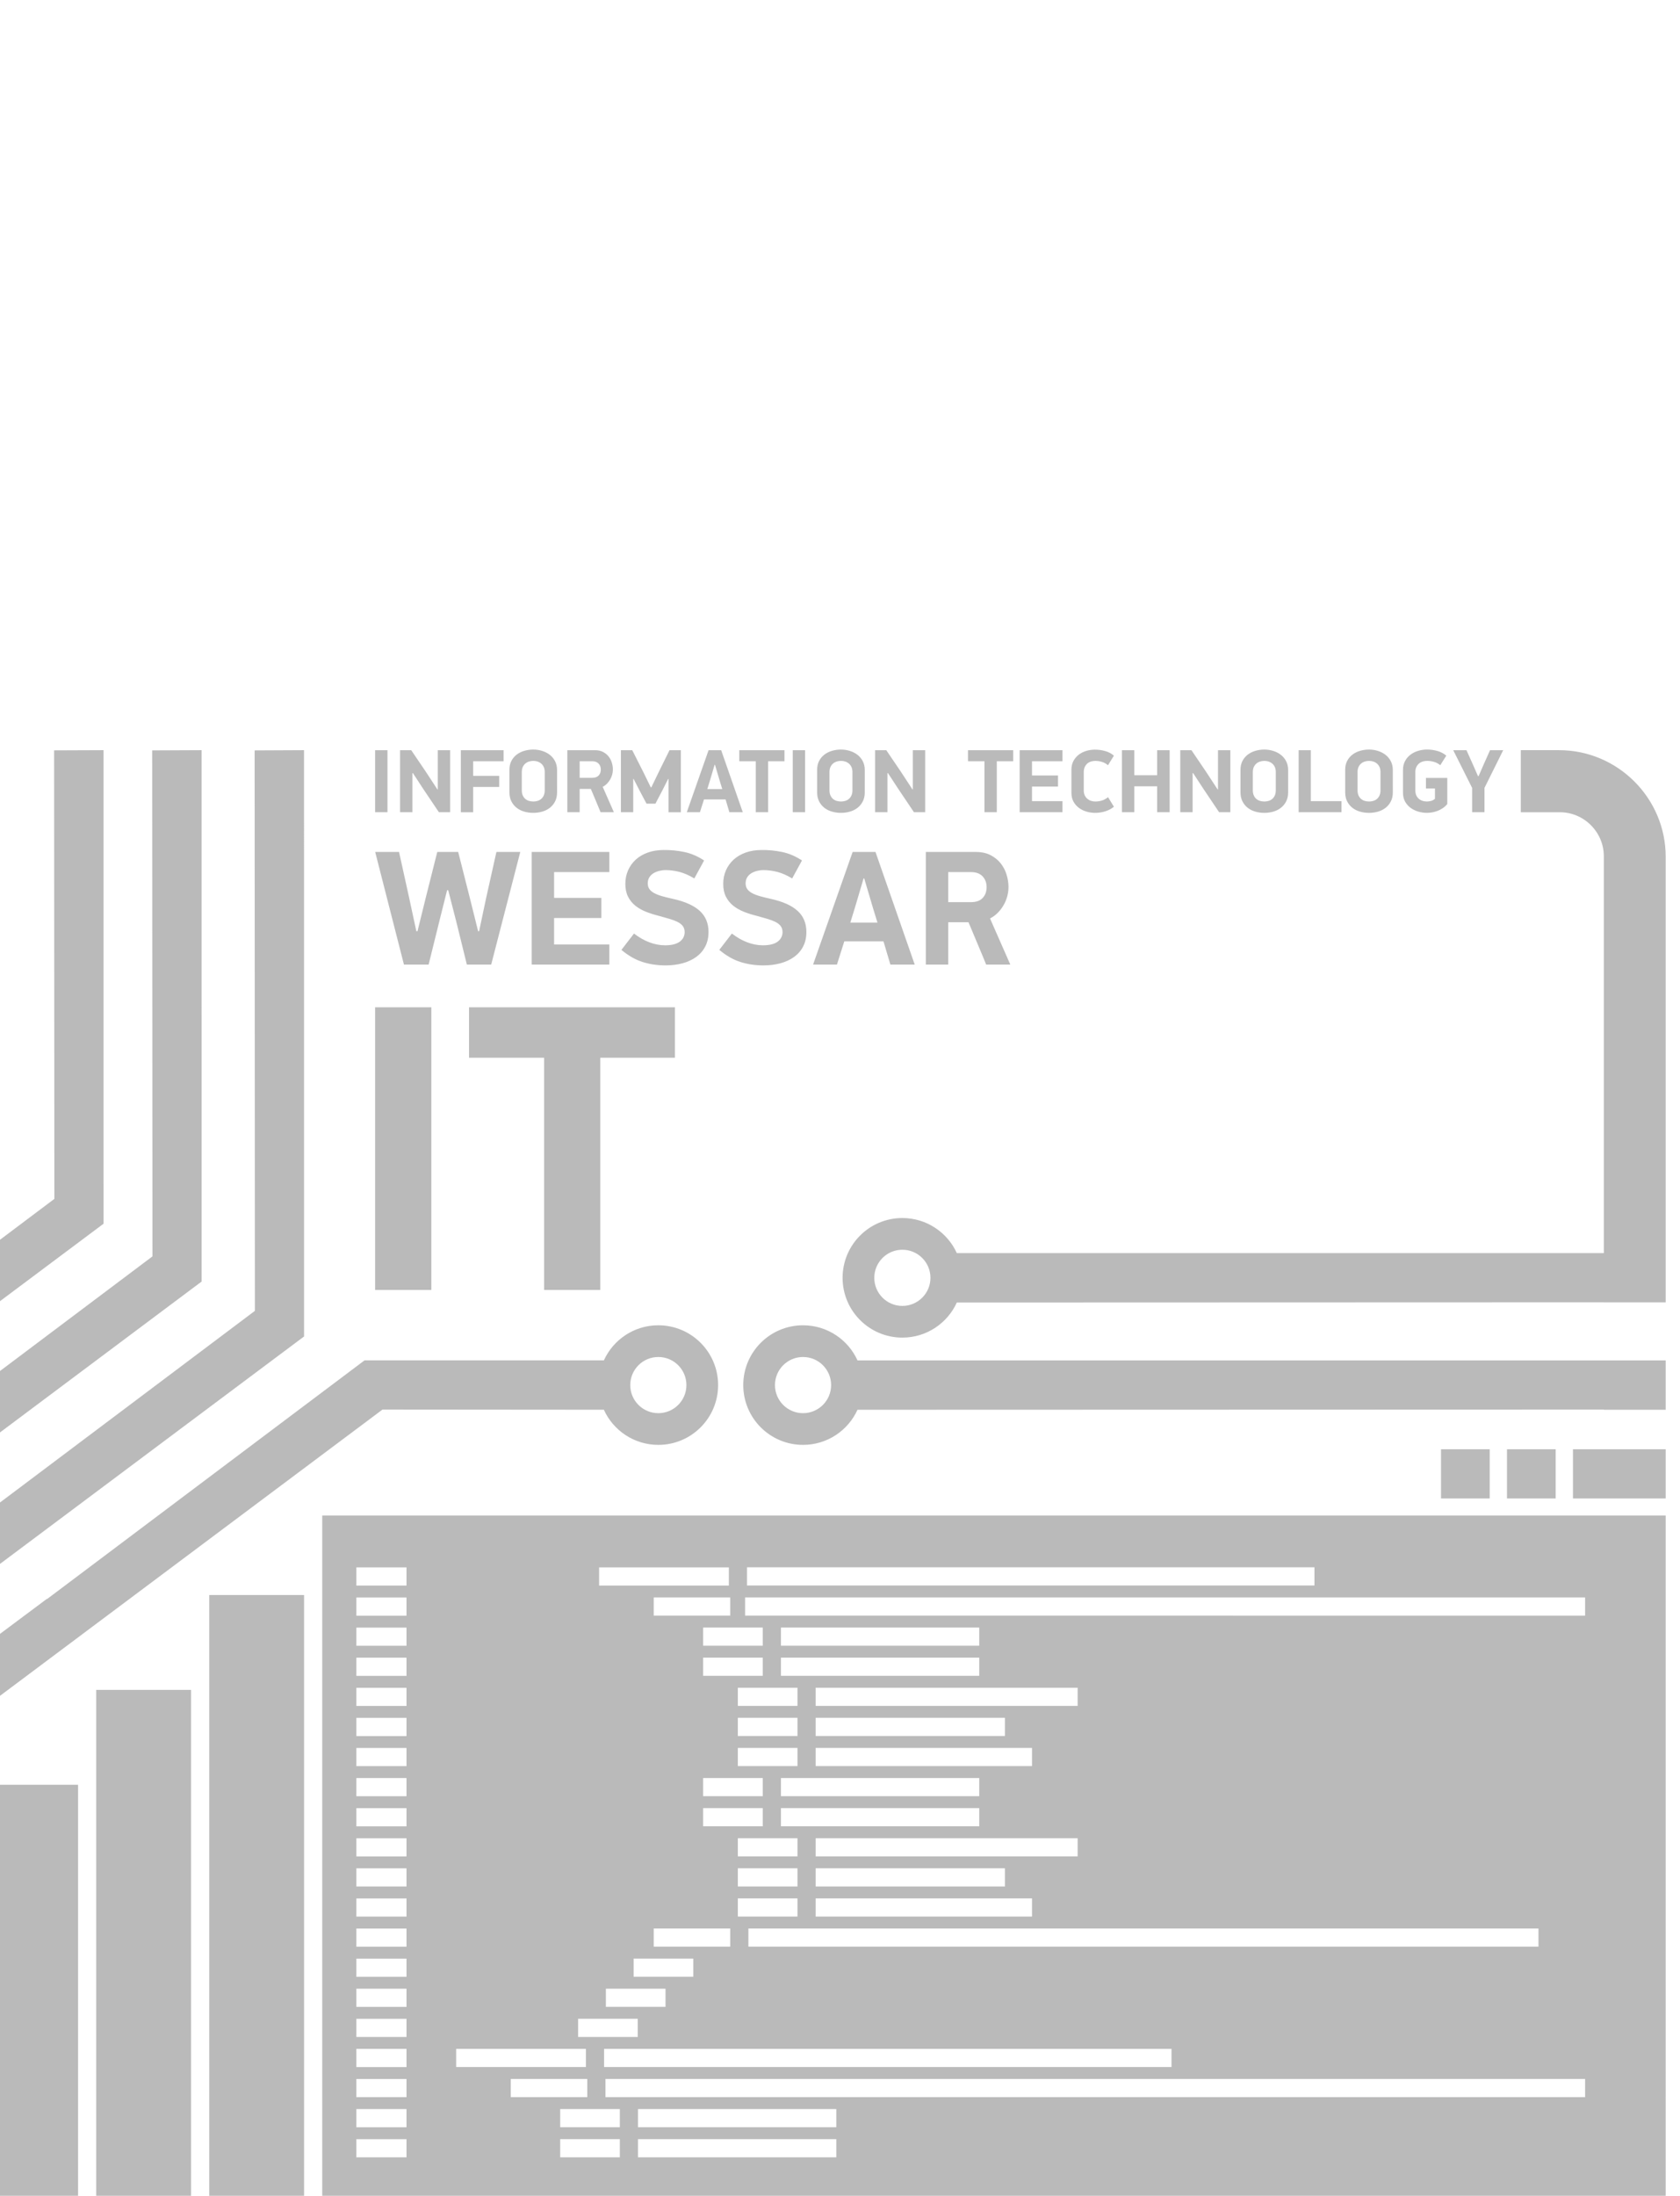 <?xml version="1.0" encoding="UTF-8" standalone="no"?>
<!-- Created with Inkscape (http://www.inkscape.org/) -->

<svg
   xmlns:dc="http://purl.org/dc/elements/1.1/"
   xmlns:cc="http://creativecommons.org/ns#"
   xmlns:rdf="http://www.w3.org/1999/02/22-rdf-syntax-ns#"
   xmlns:svg="http://www.w3.org/2000/svg"
   xmlns="http://www.w3.org/2000/svg"
   xmlns:sodipodi="http://sodipodi.sourceforge.net/DTD/sodipodi-0.dtd"
   xmlns:inkscape="http://www.inkscape.org/namespaces/inkscape"
   width="300"
   height="392"
   viewBox="0 0 79.375 103.717"
   version="1.1"
   id="svg8"
   inkscape:version="0.92.1 r15371"
   sodipodi:docname="Проекты-03.svg">
  <defs
     id="defs2" />
  <sodipodi:namedview
     id="base"
     pagecolor="#ffffff"
     bordercolor="#666666"
     borderopacity="1.0"
     inkscape:pageopacity="0.0"
     inkscape:pageshadow="2"
     inkscape:zoom="0.35"
     inkscape:cx="902.85714"
     inkscape:cy="585.71429"
     inkscape:document-units="mm"
     inkscape:current-layer="g4458"
     showgrid="false"
     units="px"
     inkscape:window-width="1039"
     inkscape:window-height="792"
     inkscape:window-x="-9"
     inkscape:window-y="0"
     inkscape:window-maximized="0" />
  <g
     inkscape:label="Layer 1"
     inkscape:groupmode="layer"
     id="layer1"
     transform="translate(0,-193.283)">
    <g
       id="g721"
       transform="matrix(0.265,0,0,0.265,525.512,134.301)">
      <g
         id="g4458"
         transform="translate(-1235.562,-815.704)">
        <g
           id="Layer1004"
           transform="matrix(1.132,0,0,1.132,-1034.45,802.563)">
          <path
             inkscape:connector-curvature="0"
             id="path4430"
             style="fill:none"
             d="M 250.772,208.839 V 554.925 H 515.836 V 208.839 Z" />
          <path
             inkscape:connector-curvature="0"
             id="path4432"
             style="fill:#BABABA;fill-rule:evenodd"
             d="m 498.974,554.925 h -9.094 -9.169 -176.473 v -92.101 -15.97 h 211.597 v 43.365 47.844 0.073 l -0.004,0.31 h 0.004 v 16.479 H 499.048 Z M 395.611,400.019 c -5.2,0 -9.415,4.215 -9.415,9.415 0,5.2 4.215,9.415 9.415,9.415 3.814,0 7.097,-2.266 8.577,-5.526 L 506.091,413.289 v 0.007 h 9.745 v -70.158 c 0,-9.233 -7.555,-16.788 -16.788,-16.788 h -6.032 v 9.773 h 6.14 c 3.816,0 6.936,3.122 6.936,6.937 v 62.484 H 404.188 c -1.48,-3.259 -4.764,-5.525 -8.577,-5.525 z m 0,4.993 c -2.442,0 -4.423,1.98 -4.423,4.422 0,2.443 1.981,4.423 4.423,4.423 2.443,0 4.423,-1.98 4.423,-4.423 0,-2.442 -1.98,-4.422 -4.423,-4.422 z m 90.76,-74.576 0.823,-1.9 0.978,-2.183 h 2.07 l -2.949,5.941 v 3.828 H 485.35 v -3.828 l -2.978,-5.941 h 2.085 l 1.007,2.24 0.808,1.843 z m -4.935,4.395 c -0.218,0.265 -0.46,0.485 -0.723,0.659 -0.264,0.175 -0.539,0.317 -0.822,0.425 -0.284,0.108 -0.571,0.187 -0.858,0.234 -0.289,0.047 -0.56,0.071 -0.816,0.071 -0.454,0 -0.905,-0.067 -1.354,-0.199 -0.448,-0.132 -0.851,-0.329 -1.205,-0.588 -0.353,-0.26 -0.644,-0.586 -0.865,-0.979 -0.222,-0.391 -0.333,-0.853 -0.333,-1.383 v -3.616 c 0,-0.519 0.107,-0.981 0.319,-1.381 0.213,-0.401 0.497,-0.738 0.851,-1.007 0.354,-0.269 0.759,-0.473 1.212,-0.61 0.455,-0.137 0.922,-0.206 1.404,-0.206 0.568,0 1.121,0.078 1.659,0.234 0.539,0.155 0.997,0.399 1.375,0.73 l -0.949,1.503 c -0.302,-0.256 -0.638,-0.432 -1.007,-0.532 -0.369,-0.1 -0.719,-0.149 -1.05,-0.149 -0.226,0 -0.451,0.032 -0.673,0.093 -0.223,0.06 -0.42,0.164 -0.595,0.304 -0.175,0.141 -0.32,0.326 -0.433,0.553 -0.113,0.225 -0.17,0.501 -0.17,0.823 v 2.85 c 0,0.32 0.053,0.593 0.156,0.816 0.103,0.221 0.241,0.405 0.411,0.545 0.17,0.141 0.364,0.246 0.582,0.312 0.218,0.066 0.44,0.1 0.666,0.1 0.189,0 0.396,-0.026 0.617,-0.078 0.222,-0.052 0.442,-0.168 0.659,-0.347 v -1.631 h -1.418 v -1.659 h 3.36 z m -8.578,-1.828 c 0,0.527 -0.1,0.993 -0.298,1.389 -0.198,0.397 -0.466,0.734 -0.806,1.007 -0.34,0.274 -0.741,0.481 -1.196,0.617 -0.458,0.137 -0.941,0.206 -1.451,0.206 -0.51,0 -0.994,-0.069 -1.451,-0.206 -0.457,-0.136 -0.856,-0.342 -1.196,-0.617 -0.341,-0.274 -0.608,-0.61 -0.806,-1.007 -0.198,-0.397 -0.298,-0.861 -0.298,-1.389 v -3.587 c 0,-0.52 0.104,-0.979 0.312,-1.376 0.208,-0.396 0.485,-0.728 0.834,-0.992 0.349,-0.263 0.751,-0.464 1.202,-0.596 0.453,-0.132 0.92,-0.198 1.402,-0.198 0.482,0 0.947,0.071 1.401,0.213 0.454,0.141 0.854,0.347 1.203,0.617 0.349,0.269 0.626,0.606 0.834,1.007 0.208,0.401 0.312,0.863 0.312,1.383 z m -1.942,-3.19 c 0,-0.322 -0.053,-0.594 -0.156,-0.816 -0.103,-0.222 -0.242,-0.404 -0.412,-0.545 -0.17,-0.141 -0.361,-0.246 -0.574,-0.312 -0.213,-0.066 -0.432,-0.1 -0.659,-0.1 -0.227,0 -0.449,0.033 -0.666,0.1 -0.217,0.066 -0.411,0.171 -0.581,0.312 -0.169,0.141 -0.307,0.324 -0.411,0.545 -0.103,0.223 -0.156,0.495 -0.156,0.816 v 2.85 c 0,0.32 0.053,0.595 0.156,0.822 0.103,0.225 0.241,0.412 0.411,0.553 0.17,0.141 0.364,0.243 0.581,0.304 0.218,0.061 0.439,0.093 0.666,0.093 0.227,0 0.447,-0.031 0.659,-0.093 0.213,-0.061 0.405,-0.163 0.574,-0.304 0.171,-0.141 0.308,-0.327 0.412,-0.553 0.103,-0.226 0.156,-0.501 0.156,-0.822 z m -12.889,6.309 v -9.769 h 1.914 v 8.024 h 4.835 v 1.744 z m -1.659,-3.119 c 0,0.527 -0.1,0.993 -0.297,1.389 -0.198,0.397 -0.466,0.734 -0.806,1.007 -0.34,0.274 -0.741,0.481 -1.196,0.617 -0.458,0.137 -0.941,0.206 -1.451,0.206 -0.51,0 -0.994,-0.069 -1.451,-0.206 -0.457,-0.136 -0.856,-0.342 -1.196,-0.617 -0.341,-0.274 -0.608,-0.61 -0.806,-1.007 -0.198,-0.397 -0.297,-0.861 -0.297,-1.389 v -3.587 c 0,-0.52 0.104,-0.979 0.312,-1.376 0.208,-0.396 0.485,-0.728 0.834,-0.992 0.349,-0.263 0.751,-0.464 1.202,-0.596 0.453,-0.132 0.92,-0.198 1.402,-0.198 0.482,0 0.947,0.071 1.401,0.213 0.454,0.141 0.854,0.347 1.203,0.617 0.349,0.269 0.626,0.606 0.834,1.007 0.208,0.401 0.312,0.863 0.312,1.383 z m -1.942,-3.19 c 0,-0.322 -0.053,-0.594 -0.156,-0.816 -0.103,-0.222 -0.242,-0.404 -0.412,-0.545 -0.17,-0.141 -0.361,-0.246 -0.574,-0.312 -0.213,-0.066 -0.432,-0.1 -0.66,-0.1 -0.227,0 -0.449,0.033 -0.666,0.1 -0.218,0.066 -0.411,0.171 -0.582,0.312 -0.169,0.141 -0.307,0.324 -0.411,0.545 -0.103,0.223 -0.156,0.495 -0.156,0.816 v 2.85 c 0,0.32 0.053,0.595 0.156,0.822 0.103,0.225 0.241,0.412 0.411,0.553 0.17,0.141 0.364,0.243 0.582,0.304 0.218,0.061 0.439,0.093 0.666,0.093 0.227,0 0.447,-0.031 0.66,-0.093 0.213,-0.061 0.405,-0.163 0.574,-0.304 0.171,-0.141 0.308,-0.327 0.412,-0.553 0.103,-0.226 0.156,-0.501 0.156,-0.822 z m -13.102,0.156 v 6.153 h -1.942 v -9.769 h 1.758 l 2.268,3.346 1.858,2.835 h 0.057 v -6.182 h 1.942 v 9.769 h -1.767 l -2.477,-3.687 -1.612,-2.466 z m -5.587,6.153 v -4.084 h -3.601 v 4.084 h -1.942 v -9.769 h 1.942 v 3.942 h 3.601 v -3.942 h 1.971 v 9.769 z m -7.742,-7.401 c -0.302,-0.256 -0.628,-0.433 -0.978,-0.532 -0.349,-0.1 -0.691,-0.149 -1.022,-0.149 -0.218,0 -0.435,0.032 -0.652,0.093 -0.217,0.061 -0.412,0.164 -0.582,0.304 -0.17,0.141 -0.31,0.327 -0.419,0.553 -0.107,0.226 -0.163,0.501 -0.163,0.823 v 2.85 c 0,0.32 0.055,0.594 0.163,0.816 0.107,0.222 0.251,0.404 0.425,0.545 0.175,0.141 0.369,0.246 0.582,0.312 0.213,0.066 0.427,0.1 0.645,0.1 0.331,0 0.664,-0.049 1,-0.142 0.336,-0.094 0.673,-0.274 1.014,-0.539 l 0.921,1.502 c -0.359,0.303 -0.799,0.539 -1.318,0.709 -0.52,0.17 -1.068,0.256 -1.645,0.256 -0.463,0 -0.917,-0.067 -1.361,-0.199 -0.443,-0.132 -0.841,-0.329 -1.191,-0.588 -0.348,-0.26 -0.634,-0.586 -0.851,-0.979 -0.217,-0.392 -0.326,-0.853 -0.326,-1.383 v -3.658 c 0,-0.52 0.106,-0.977 0.319,-1.369 0.212,-0.392 0.492,-0.721 0.836,-0.985 0.344,-0.264 0.741,-0.463 1.184,-0.595 0.444,-0.132 0.898,-0.198 1.361,-0.198 0.567,0 1.114,0.075 1.638,0.226 0.524,0.15 0.976,0.392 1.353,0.723 z m -13.91,-2.368 h 6.735 v 1.743 h -4.792 v 2.241 h 4.098 v 1.744 h -4.098 v 2.297 h 4.792 v 1.744 h -6.735 z m -3.601,1.743 v 8.026 h -1.942 v -8.026 h -2.595 v -1.743 h 7.118 v 1.743 z m -17.223,1.873 v 6.153 h -1.942 v -9.769 h 1.758 l 2.268,3.346 1.858,2.835 h 0.057 v -6.182 h 1.942 v 9.769 h -1.767 l -2.477,-3.687 -1.612,-2.466 z m -3.573,3.034 c 0,0.527 -0.1,0.993 -0.297,1.389 -0.198,0.397 -0.466,0.734 -0.806,1.007 -0.34,0.274 -0.741,0.481 -1.196,0.617 -0.458,0.137 -0.941,0.206 -1.451,0.206 -0.51,0 -0.994,-0.069 -1.451,-0.206 -0.457,-0.136 -0.856,-0.342 -1.196,-0.617 -0.341,-0.274 -0.608,-0.61 -0.806,-1.007 -0.198,-0.397 -0.297,-0.861 -0.297,-1.389 v -3.587 c 0,-0.52 0.104,-0.979 0.312,-1.376 0.208,-0.396 0.485,-0.728 0.834,-0.992 0.349,-0.263 0.751,-0.464 1.202,-0.596 0.453,-0.132 0.92,-0.198 1.402,-0.198 0.482,0 0.947,0.071 1.401,0.213 0.454,0.141 0.854,0.347 1.203,0.617 0.349,0.269 0.626,0.606 0.834,1.007 0.208,0.401 0.312,0.863 0.312,1.382 z m -1.942,-3.19 c 0,-0.322 -0.053,-0.594 -0.156,-0.816 -0.103,-0.222 -0.242,-0.404 -0.412,-0.545 -0.17,-0.141 -0.361,-0.246 -0.574,-0.312 -0.213,-0.066 -0.432,-0.1 -0.66,-0.1 -0.227,0 -0.449,0.033 -0.666,0.1 -0.218,0.066 -0.411,0.171 -0.582,0.312 -0.169,0.141 -0.307,0.324 -0.411,0.545 -0.103,0.222 -0.156,0.495 -0.156,0.816 v 2.85 c 0,0.32 0.053,0.595 0.156,0.822 0.103,0.225 0.241,0.412 0.411,0.553 0.17,0.141 0.364,0.243 0.582,0.304 0.217,0.061 0.439,0.093 0.666,0.093 0.227,0 0.447,-0.031 0.66,-0.093 0.213,-0.061 0.405,-0.163 0.574,-0.304 0.171,-0.141 0.308,-0.327 0.412,-0.553 0.103,-0.226 0.156,-0.501 0.156,-0.822 z m -7.458,-3.46 v 9.769 h -1.942 v -9.769 z m -5.827,1.744 v 8.026 H 372.52 v -8.026 h -2.595 v -1.744 h 7.118 v 1.744 z m -6.693,6.012 h -3.402 l -0.638,2.014 h -2.07 l 3.431,-9.769 h 1.984 l 3.403,9.769 h -2.112 z m -2.878,-1.63 h 2.354 l -0.383,-1.248 -0.765,-2.58 h -0.058 l -0.751,2.539 z m -6.167,-1.602 -0.905,1.8 -1.103,2.099 h -1.399 l -1.09,-2.056 -0.947,-1.843 h -0.057 v 5.246 h -1.942 v -9.769 h 1.786 l 1.744,3.445 1.177,2.411 h 0.085 l 1.191,-2.467 1.673,-3.388 h 1.786 v 9.769 h -1.942 v -5.246 z m -11.528,-4.523 c 0.492,0 0.915,0.092 1.269,0.276 0.354,0.183 0.648,0.423 0.879,0.716 0.231,0.292 0.402,0.621 0.51,0.985 0.108,0.364 0.163,0.721 0.163,1.07 0,0.256 -0.035,0.518 -0.106,0.787 -0.071,0.269 -0.176,0.525 -0.312,0.766 -0.137,0.24 -0.305,0.463 -0.503,0.666 -0.198,0.202 -0.424,0.371 -0.68,0.503 l 1.758,3.998 h -2.099 c -0.038,-0.104 -0.098,-0.253 -0.178,-0.447 -0.08,-0.192 -0.171,-0.409 -0.269,-0.645 -0.099,-0.235 -0.203,-0.486 -0.311,-0.744 -0.108,-0.26 -0.213,-0.508 -0.312,-0.744 -0.1,-0.236 -0.189,-0.453 -0.269,-0.645 -0.08,-0.194 -0.144,-0.342 -0.191,-0.447 h -1.759 v 3.672 h -1.942 v -9.769 z m -2.411,4.352 h 1.972 c 0.454,0 0.793,-0.121 1.02,-0.364 0.225,-0.241 0.341,-0.552 0.341,-0.933 0,-0.381 -0.117,-0.695 -0.347,-0.941 -0.232,-0.248 -0.571,-0.372 -1.014,-0.372 h -1.972 z m -3.558,2.298 c 0,0.527 -0.1,0.993 -0.298,1.389 -0.198,0.397 -0.466,0.734 -0.806,1.007 -0.34,0.274 -0.741,0.481 -1.196,0.617 -0.458,0.137 -0.941,0.206 -1.451,0.206 -0.51,0 -0.994,-0.069 -1.451,-0.206 -0.457,-0.136 -0.856,-0.342 -1.196,-0.617 -0.341,-0.274 -0.608,-0.61 -0.806,-1.007 -0.198,-0.397 -0.298,-0.861 -0.298,-1.389 v -3.587 c 0,-0.52 0.104,-0.979 0.312,-1.376 0.208,-0.396 0.485,-0.728 0.834,-0.992 0.349,-0.263 0.751,-0.464 1.202,-0.596 0.453,-0.132 0.92,-0.198 1.402,-0.198 0.482,0 0.947,0.071 1.401,0.213 0.454,0.141 0.854,0.347 1.203,0.617 0.349,0.269 0.626,0.606 0.834,1.007 0.208,0.401 0.312,0.863 0.312,1.382 z m -1.942,-3.19 c 0,-0.322 -0.053,-0.594 -0.156,-0.816 -0.103,-0.222 -0.242,-0.404 -0.412,-0.545 -0.17,-0.141 -0.361,-0.246 -0.574,-0.312 -0.213,-0.066 -0.432,-0.1 -0.659,-0.1 -0.227,0 -0.449,0.033 -0.666,0.1 -0.217,0.066 -0.411,0.171 -0.581,0.312 -0.169,0.141 -0.307,0.324 -0.411,0.545 -0.103,0.222 -0.156,0.495 -0.156,0.816 v 2.85 c 0,0.32 0.053,0.595 0.156,0.822 0.103,0.225 0.241,0.412 0.411,0.553 0.17,0.141 0.364,0.243 0.581,0.304 0.218,0.061 0.439,0.093 0.666,0.093 0.227,0 0.447,-0.031 0.659,-0.093 0.213,-0.061 0.405,-0.163 0.574,-0.304 0.171,-0.141 0.308,-0.327 0.412,-0.553 0.103,-0.226 0.156,-0.501 0.156,-0.822 z m -11.273,0.582 h 4.098 v 1.744 h -4.098 v 3.985 h -1.942 v -9.769 h 6.735 v 1.744 h -4.792 z m -9.571,-0.425 v 6.153 h -1.942 v -9.769 h 1.758 l 2.268,3.346 1.858,2.835 h 0.057 v -6.182 h 1.942 v 9.769 h -1.767 l -2.477,-3.687 -1.612,-2.466 z m -3.927,-3.616 v 9.769 h -1.942 v -9.769 z m 9.391,22.05 -1.26,5.044 -1.648,6.663 h -3.887 l -4.529,-17.729 h 3.757 l 1.544,6.999 1.183,5.481 h 0.18 l 1.364,-5.532 1.75,-6.949 h 3.295 l 1.852,7.308 1.287,5.173 h 0.155 l 1.105,-5.223 1.621,-7.257 h 3.758 l -4.581,17.729 h -3.834 l -1.648,-6.69 -1.287,-5.018 z m 13.329,-6.022 h 12.225 v 3.165 h -8.699 v 4.066 h 7.437 v 3.164 h -7.437 v 4.169 h 8.699 v 3.165 h -12.225 z m 27.844,12.609 c 0,0.859 -0.171,1.616 -0.513,2.278 -0.343,0.659 -0.821,1.209 -1.428,1.646 -0.609,0.438 -1.326,0.769 -2.149,0.992 -0.823,0.223 -1.715,0.334 -2.676,0.334 -1.287,0 -2.496,-0.18 -3.627,-0.54 -1.133,-0.361 -2.239,-0.995 -3.321,-1.903 l 1.982,-2.574 c 0.772,0.601 1.575,1.059 2.404,1.377 0.833,0.317 1.661,0.475 2.485,0.475 0.566,0 1.046,-0.056 1.442,-0.168 0.394,-0.11 0.711,-0.264 0.951,-0.464 0.241,-0.196 0.417,-0.419 0.528,-0.667 0.111,-0.249 0.167,-0.502 0.167,-0.76 0,-0.394 -0.099,-0.721 -0.296,-0.978 -0.197,-0.258 -0.481,-0.476 -0.848,-0.657 -0.371,-0.179 -0.807,-0.343 -1.314,-0.489 -0.505,-0.145 -1.068,-0.304 -1.685,-0.476 -0.687,-0.171 -1.343,-0.381 -1.969,-0.63 -0.626,-0.249 -1.181,-0.567 -1.66,-0.951 -0.48,-0.387 -0.863,-0.859 -1.144,-1.417 -0.285,-0.558 -0.425,-1.231 -0.425,-2.02 0,-0.773 0.144,-1.484 0.433,-2.136 0.292,-0.652 0.695,-1.215 1.213,-1.685 0.519,-0.472 1.155,-0.842 1.896,-1.108 0.743,-0.264 1.571,-0.399 2.48,-0.399 1.08,-0.017 2.162,0.086 3.242,0.31 1.081,0.223 2.128,0.667 3.14,1.337 l -1.543,2.831 c -0.823,-0.497 -1.604,-0.84 -2.341,-1.029 -0.738,-0.188 -1.467,-0.283 -2.188,-0.283 -0.342,0 -0.681,0.044 -1.016,0.129 -0.336,0.086 -0.635,0.211 -0.901,0.374 -0.265,0.163 -0.481,0.377 -0.645,0.643 -0.162,0.266 -0.243,0.58 -0.243,0.94 0,0.36 0.091,0.664 0.27,0.913 0.18,0.249 0.442,0.463 0.789,0.644 0.343,0.18 0.759,0.339 1.249,0.476 0.494,0.137 1.047,0.273 1.667,0.411 1.874,0.412 3.277,1.039 4.203,1.879 0.931,0.841 1.393,1.956 1.393,3.345 z m 15.416,0 c 0,0.859 -0.172,1.616 -0.514,2.278 -0.342,0.659 -0.82,1.209 -1.428,1.646 -0.609,0.438 -1.326,0.769 -2.149,0.992 -0.823,0.223 -1.714,0.334 -2.677,0.334 -1.286,0 -2.495,-0.18 -3.627,-0.54 -1.132,-0.361 -2.238,-0.995 -3.32,-1.903 l 1.982,-2.574 c 0.772,0.601 1.574,1.059 2.405,1.377 0.831,0.317 1.661,0.475 2.485,0.475 0.565,0 1.045,-0.056 1.441,-0.168 0.393,-0.11 0.711,-0.264 0.951,-0.464 0.241,-0.196 0.416,-0.419 0.527,-0.667 0.112,-0.249 0.169,-0.502 0.169,-0.76 0,-0.394 -0.101,-0.721 -0.297,-0.978 -0.197,-0.258 -0.481,-0.476 -0.85,-0.657 -0.369,-0.179 -0.805,-0.343 -1.311,-0.489 -0.506,-0.145 -1.069,-0.304 -1.685,-0.476 -0.689,-0.171 -1.345,-0.381 -1.971,-0.63 -0.624,-0.249 -1.18,-0.567 -1.659,-0.951 -0.481,-0.387 -0.863,-0.859 -1.145,-1.417 -0.284,-0.558 -0.424,-1.231 -0.424,-2.02 0,-0.773 0.144,-1.484 0.432,-2.136 0.292,-0.652 0.696,-1.215 1.214,-1.685 0.52,-0.472 1.155,-0.842 1.896,-1.108 0.742,-0.264 1.57,-0.399 2.479,-0.399 1.082,-0.017 2.163,0.086 3.243,0.31 1.081,0.223 2.127,0.667 3.139,1.337 l -1.543,2.831 c -0.824,-0.497 -1.605,-0.84 -2.342,-1.029 -0.738,-0.188 -1.467,-0.283 -2.188,-0.283 -0.342,0 -0.681,0.044 -1.017,0.129 -0.333,0.086 -0.633,0.211 -0.9,0.374 -0.265,0.163 -0.479,0.377 -0.643,0.643 -0.163,0.266 -0.243,0.58 -0.243,0.94 0,0.36 0.09,0.664 0.269,0.913 0.18,0.249 0.441,0.463 0.788,0.644 0.344,0.18 0.76,0.339 1.249,0.476 0.495,0.137 1.047,0.273 1.668,0.411 1.874,0.412 3.277,1.039 4.203,1.879 0.932,0.841 1.394,1.956 1.394,3.345 z m 12.146,1.466 h -6.175 l -1.158,3.654 h -3.757 l 6.228,-17.729 h 3.602 l 6.177,17.729 h -3.833 z m -5.224,-2.958 h 4.272 l -0.695,-2.265 -1.388,-4.684 h -0.104 l -1.364,4.607 z m 19.79,-11.117 c 0.892,0 1.661,0.167 2.304,0.502 0.643,0.334 1.175,0.766 1.595,1.298 0.419,0.533 0.73,1.128 0.926,1.789 0.197,0.66 0.296,1.305 0.296,1.942 0,0.463 -0.063,0.939 -0.192,1.429 -0.129,0.488 -0.317,0.951 -0.567,1.387 -0.248,0.438 -0.552,0.842 -0.914,1.21 -0.36,0.37 -0.771,0.673 -1.234,0.914 l 3.191,7.256 h -3.809 c -0.069,-0.188 -0.177,-0.458 -0.322,-0.809 -0.145,-0.352 -0.308,-0.742 -0.489,-1.172 -0.18,-0.429 -0.369,-0.879 -0.566,-1.35 -0.198,-0.473 -0.386,-0.923 -0.566,-1.351 -0.18,-0.429 -0.343,-0.82 -0.49,-1.172 -0.145,-0.351 -0.261,-0.621 -0.346,-0.81 h -3.191 v 6.663 h -3.526 v -17.729 z m -4.374,7.899 h 3.577 c 0.822,0 1.441,-0.217 1.852,-0.659 0.413,-0.438 0.619,-1.004 0.619,-1.694 0,-0.691 -0.211,-1.262 -0.63,-1.707 -0.42,-0.451 -1.034,-0.673 -1.84,-0.673 h -3.577 z m -54.797,24.499 v 36.563 h -8.85 v -36.563 h -11.821 v -7.946 h 32.428 v 7.946 z m -26.614,-7.946 v 44.508 h -8.85 v -44.508 z m -67.182,56.71 -3.468,2.607 v 9.662 l 34.471,-25.791 -0.004,-83.673 -7.781,0.035 0.042,79.677 z m 1.212,19.793 -4.68,3.516 v 7.608 2.051 l 50.607,-37.842 -10e-4,-9e-4 h 10e-4 l -0.005,-92.32 -7.78,0.038 0.041,88.25 z m 6.6,-46.331 -0.041,-70.626 7.78,-0.031 0.005,74.568 h -0.002 l 9e-4,0.001 -19.023,14.225 v -9.659 l 4.68,-3.517 z M 357.175,421.9 c 2.442,0 4.423,1.98 4.423,4.423 0,2.442 -1.981,4.423 -4.423,4.423 -2.443,0 -4.423,-1.981 -4.423,-4.423 0,-2.442 1.98,-4.423 4.423,-4.423 z m 0,-4.992 c 5.2,0 9.415,4.215 9.415,9.415 0,5.2 -4.215,9.415 -9.415,9.415 -3.816,0 -7.102,-2.268 -8.58,-5.532 l -34.862,-0.029 -62.962,47.108 v -9.658 -0.102 l 10.138,-7.568 v 0.05 l 49.992,-37.575 h 37.697 c 1.48,-3.259 4.764,-5.525 8.577,-5.525 z m 158.661,5.525 v 7.778 h -9.745 v -0.035 l -117.548,0.036 c -1.48,3.26 -4.763,5.526 -8.577,5.526 -5.199,0 -9.415,-4.215 -9.415,-9.415 0,-5.2 4.216,-9.415 9.415,-9.415 3.813,0 7.097,2.266 8.577,5.525 h 97.317 20.232 z M 379.966,421.9 c -2.442,0 -4.422,1.98 -4.422,4.423 0,2.442 1.98,4.423 4.422,4.423 2.443,0 4.423,-1.981 4.423,-4.423 0,-2.442 -1.98,-4.423 -4.423,-4.423 z m 108.149,14.529 h -7.665 v 7.745 h 7.665 z m 10.389,0 h -7.665 v 7.745 h 7.665 z m 17.331,0 h -14.605 v 7.745 h 14.605 z M 250.845,554.925 h 14.938 v -0.154 -34.215 -31.297 h -14.938 z m 50.534,-95.543 h -14.938 v 32.465 63.078 h 14.938 v -87.006 z m -17.799,35.891 v -20.953 h -14.938 v 38.837 41.768 h 14.938 z m 64.267,-40.244 h 20.436 v 2.861 h -20.436 z m -38.233,0 h 7.897 v 2.861 h -7.897 z m 0,80.556 h 7.897 v 2.861 h -7.897 z m 0,-4.738 h 7.897 v 2.862 h -7.897 z m 0,-18.953 h 7.897 v 2.861 h -7.897 z m 0,33.167 h 7.897 v 2.862 h -7.897 z m 0,-4.738 h 7.897 v 2.861 h -7.897 z m 0,-14.215 h 7.897 v 2.861 h -7.897 z m 0,-4.738 h 7.897 v 2.861 h -7.897 z m 0,-4.739 h 7.897 v 2.861 h -7.897 z m 0,-9.476 h 7.897 v 2.862 h -7.897 z m 0,-4.739 h 7.897 v 2.861 h -7.897 z m 0,-4.738 h 7.897 v 2.861 h -7.897 z m 0,-4.739 h 7.897 v 2.862 h -7.897 z m 0,-4.738 h 7.897 v 2.861 h -7.897 z m 0,-4.739 h 7.897 v 2.861 h -7.897 z m 0,-4.738 h 7.897 v 2.862 h -7.897 z m 0,-4.739 h 7.897 v 2.861 h -7.897 z m 0,-4.739 h 7.897 v 2.862 h -7.897 z m 0,-4.738 h 7.897 v 2.861 h -7.897 z m 0,-4.739 h 7.897 v 2.861 h -7.897 z m 44.361,85.288 h 31.232 v 2.862 h -31.232 z m 0,-4.738 h 31.232 v 2.861 h -31.232 z m -5.13,-4.739 h 154.298 v 2.861 H 489.88 348.845 Z m -7.127,9.476 h 9.395 v 2.862 h -9.395 z m 0,-4.738 h 9.395 v 2.861 h -9.395 z m -7.785,-4.739 h 12.05 v 2.861 h -12.05 z m 14.696,-4.738 h 89.372 v 2.862 h -89.372 z m -23.298,0 h 20.437 v 2.862 h -20.437 z m 19.21,-4.739 h 9.395 v 2.861 h -9.395 z m 4.372,-4.738 h 9.395 v 2.861 h -9.395 z m 4.371,-4.739 h 9.394 v 2.861 h -9.394 z m 18.076,-4.738 h 124.438 v 2.861 H 371.361 Z m -14.912,0 h 12.05 v 2.861 h -12.05 z m 25.505,-4.739 h 34.077 v 2.862 h -34.077 z m 0,-4.739 h 29.811 v 2.861 h -29.811 z m 0,-4.738 h 41.264 v 2.861 h -41.264 z m -5.465,-4.739 h 31.232 v 2.862 h -31.232 z m 0,-4.738 h 31.232 v 2.861 h -31.232 z m -6.792,18.953 h 9.395 v 2.862 h -9.395 z m 0,-4.739 h 9.395 v 2.861 h -9.395 z m 0,-4.738 h 9.395 v 2.861 h -9.395 z m -5.464,-4.739 h 9.394 v 2.862 h -9.394 z m 0,-4.738 h 9.394 v 2.861 h -9.394 z m 17.72,-4.739 h 34.077 v 2.861 h -34.077 z m 0,-4.738 h 29.811 v 2.862 h -29.811 z m 0,-4.739 h 41.264 v 2.861 h -41.264 z m -5.465,-4.739 h 31.232 v 2.862 h -31.232 z m 0,-4.738 h 31.232 v 2.861 h -31.232 z m -5.651,-4.739 h 132.305 v 2.861 H 370.839 Z m -1.141,23.691 h 9.395 v 2.861 h -9.395 z m 0,-4.738 h 9.395 v 2.862 h -9.395 z m 0,-4.739 h 9.395 v 2.861 h -9.395 z m -5.464,-4.739 h 9.394 v 2.862 h -9.394 z m 0,-4.738 h 9.394 v 2.861 h -9.394 z m -7.785,-4.739 h 12.05 v 2.861 h -12.05 z m 14.695,-4.745 h 89.373 v 2.861 h -89.373 z" />
        </g>
      </g>
    </g>
  </g>
</svg>

